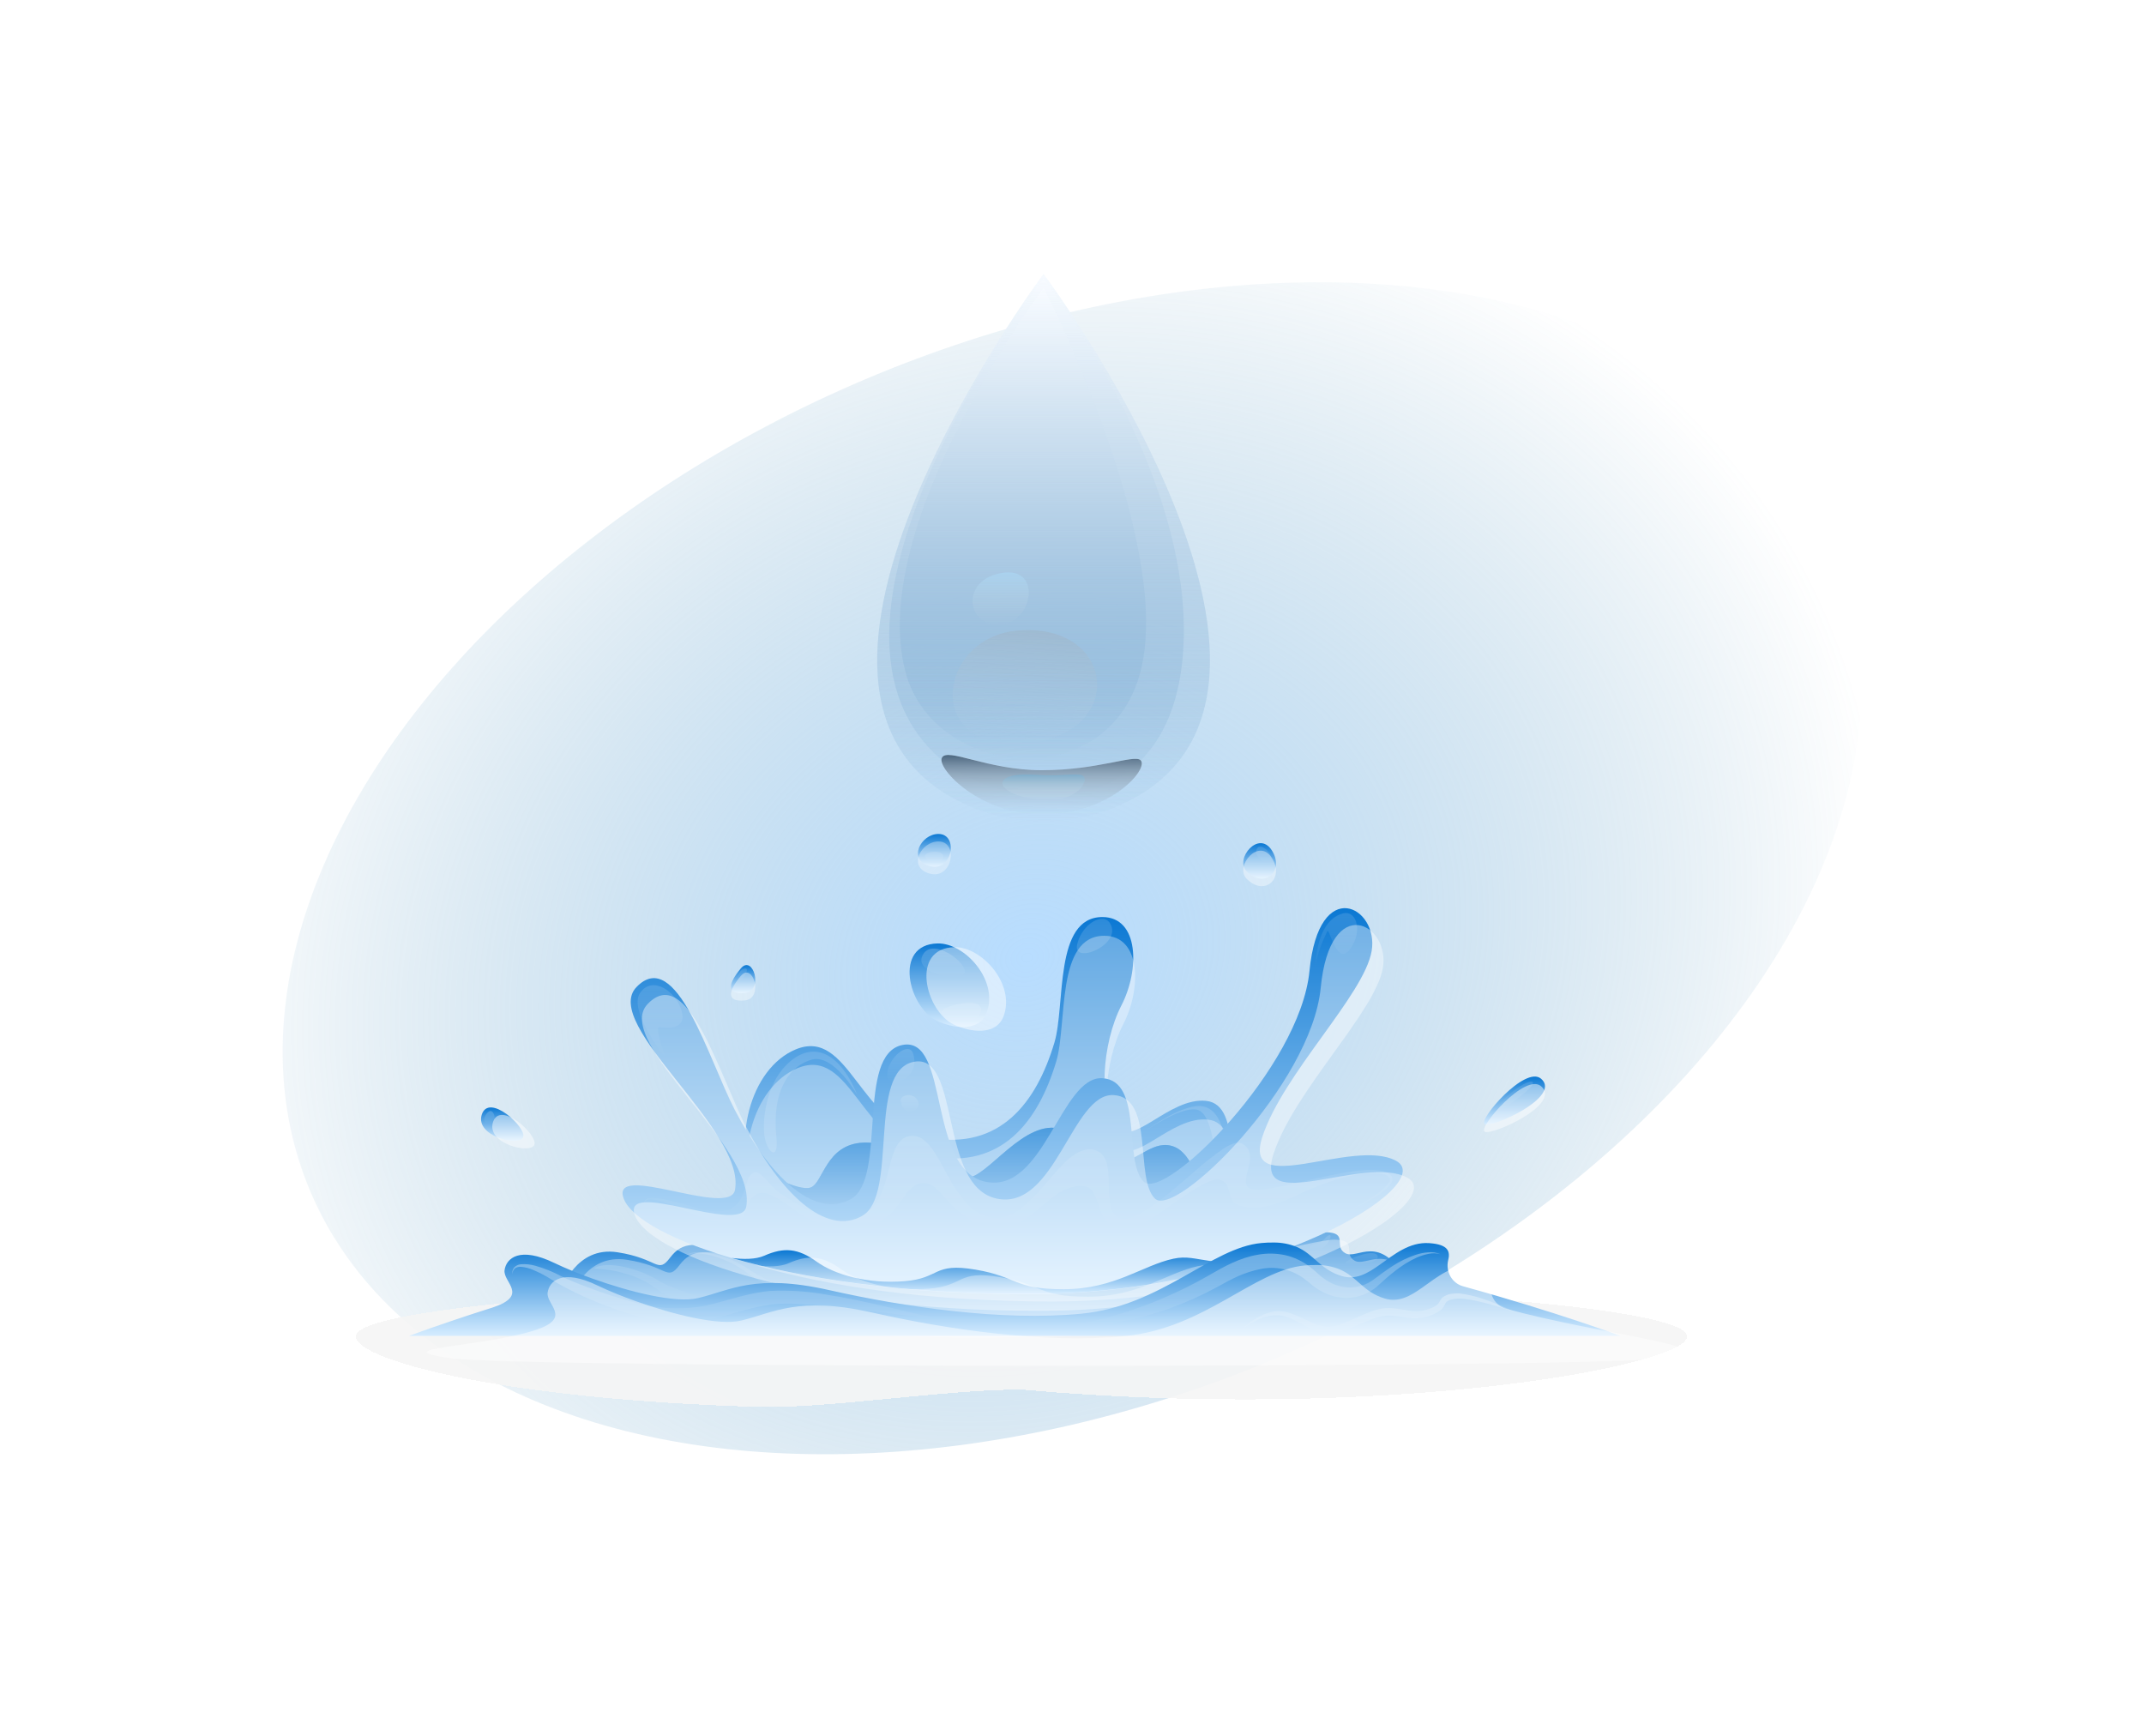 <svg width="1145" height="927" viewBox="0 0 1145 927" fill="none" xmlns="http://www.w3.org/2000/svg">
<g filter="url(#filter0_f_638_89)">
<ellipse cx="572.535" cy="463.626" rx="283.503" ry="441.89" transform="rotate(67 572.535 463.626)" fill="url(#paint0_radial_638_89)"/>
</g>
<g filter="url(#filter1_df_638_89)">
<path d="M545.5 738.019C740.287 755.396 901 725.326 901 709.67C901 694.013 741.837 681.32 545.5 681.32C349.163 681.32 190 694.013 190 709.67C190 721.949 267.496 743.301 404.443 747.24C442.115 748.324 503.142 738.019 545.5 738.019Z" fill="#F5F5F5" fill-opacity="0.9" shape-rendering="crispEdges"/>
</g>
<path d="M404.059 639.304C390.119 610.399 400.474 570.476 425.036 560.328C453.641 548.62 458.619 600.941 496.34 607.575C534.061 614.209 553.398 588.996 563.085 556.814C569.112 536.774 562.704 489.685 588.735 489.685C608.339 489.685 608.72 517.8 598.918 536.813C588.201 557.603 586.732 590.497 595.905 601.771C605.078 613.044 624.377 585.758 644.172 587.851C663.967 589.944 653.993 632.591 661.526 640.212C669.059 647.833 632.31 684.162 545.827 690.973C485.47 695.732 427.763 688.426 404.059 639.304Z" fill="url(#paint1_linear_638_89)"/>
<g opacity="0.5" filter="url(#filter2_i_638_89)">
<path d="M404.059 639.304C390.119 610.399 400.474 570.476 425.036 560.328C453.641 548.62 458.619 600.941 496.34 607.575C534.061 614.209 553.398 588.996 563.085 556.814C569.112 536.774 562.704 489.685 588.735 489.685C608.339 489.685 608.72 517.8 598.918 536.813C588.201 557.603 586.732 590.497 595.905 601.771C605.078 613.044 624.377 585.758 644.172 587.851C663.967 589.944 653.993 632.591 661.526 640.212C669.059 647.833 632.31 684.162 545.827 690.973C485.47 695.732 427.763 688.426 404.059 639.304Z" fill="white" fill-opacity="0.67"/>
</g>
<path opacity="0.2" d="M592.969 493.239C589.326 486.783 577.884 493.101 575.253 504.296C572.621 515.49 599.395 504.552 592.969 493.239Z" fill="white" fill-opacity="0.67"/>
<path opacity="0.2" d="M408.274 606.568C407.015 597.763 409.227 579.657 419.716 568.917C432.779 555.59 447.692 560.072 457.856 584.712C457.856 584.712 445.289 562.579 433.523 565.817C422.614 568.818 411.973 580.921 414.643 607.279C416.054 620.547 409.532 615.473 408.274 606.568Z" fill="white" fill-opacity="0.67"/>
<path opacity="0.2" d="M654.089 610.399C654.089 610.399 653.574 593.932 643.276 590.971C632.978 588.009 612.096 603.627 612.096 603.627C612.096 603.627 629.393 591.464 638.489 592.432C647.586 593.399 647.338 614.821 650.465 615.335C653.593 615.848 654.356 613.183 654.089 610.399Z" fill="white" fill-opacity="0.67"/>
<path d="M406.881 625.246C406.881 625.246 426.314 636.441 432.95 634.091C439.587 631.742 440.922 611.07 460.945 610.142C480.969 609.214 505.455 628.365 516.249 628.879C527.043 629.392 547.181 596.637 567.052 602.995C586.923 609.352 587.171 621.337 597.736 620.547C608.301 619.757 616.272 607.852 627.409 612.472C638.546 617.092 651.381 647.379 614.861 663.51C578.342 679.64 442.085 684.359 406.881 625.246Z" fill="url(#paint2_linear_638_89)"/>
<path opacity="0.4" d="M406.881 625.246C406.881 625.246 426.314 636.441 432.95 634.091C439.587 631.742 440.922 611.07 460.945 610.142C480.969 609.214 505.455 628.365 516.249 628.879C527.043 629.392 547.181 596.637 567.052 602.995C586.923 609.352 587.171 621.337 597.736 620.547C608.301 619.757 616.272 607.852 627.409 612.472C638.546 617.092 651.381 647.379 614.861 663.51C578.342 679.64 442.085 684.359 406.881 625.246Z" fill="white" fill-opacity="0.67"/>
<path d="M300.012 688.427C300.012 688.427 307.64 665.306 329.685 668.683C351.73 672.059 351.063 680.529 357.852 671.585C364.641 662.641 371.43 663.312 395.058 668.327C418.686 673.342 472.94 681.496 557.517 678.752C642.093 676.008 695.509 657.646 708 657.962C720.491 658.278 711.928 665.543 718.47 669.196C725.011 672.849 736.567 657.903 751.652 684.122C766.736 710.342 509.746 710.303 509.746 710.303C509.746 710.303 307.545 707.618 300.012 688.427Z" fill="url(#paint3_linear_638_89)"/>
<g opacity="0.5" filter="url(#filter3_i_638_89)">
<path d="M300.012 688.427C300.012 688.427 307.64 665.306 329.685 668.683C351.73 672.059 351.063 680.529 357.852 671.585C364.641 662.641 371.43 663.312 395.058 668.327C418.686 673.342 472.941 681.496 557.517 678.752C642.093 676.008 695.509 657.646 708 657.962C720.491 658.278 711.928 665.543 718.47 669.196C725.011 672.849 736.567 657.903 751.652 684.122C766.736 710.342 509.746 710.303 509.746 710.303C509.746 710.303 307.545 707.618 300.012 688.427Z" fill="white" fill-opacity="0.67"/>
</g>
<g opacity="0.2" filter="url(#filter4_i_638_89)">
<path d="M317.232 673.382C324.002 668.505 342.501 674.053 350.796 679.305C359.092 684.557 373.432 688.21 373.432 688.21C373.432 688.21 364.946 695.08 350.796 684.261C336.646 673.441 317.232 673.382 317.232 673.382Z" fill="url(#paint4_linear_638_89)" fill-opacity="0.67"/>
</g>
<path opacity="0.2" d="M364.507 671.407C366.814 669.579 369.65 668.611 372.555 668.663C375.442 668.613 378.324 668.932 381.136 669.611C386.787 670.925 392.218 673.1 397.251 676.067C406.639 682.596 417.054 687.38 428.03 690.204C433.497 691.593 439.055 692.569 444.659 693.126C450.264 693.639 455.895 693.778 461.517 693.54C467.238 693.264 472.845 692.948 478.49 692.356L495.481 690.5C501.202 689.947 506.923 689.552 512.74 689.532C518.556 689.512 524.182 689.769 529.903 690.302C532.783 690.539 535.624 690.914 538.485 691.23L546.99 692.395L563.905 695.1C575.196 696.814 586.576 697.822 597.984 698.121C609.364 698.657 620.764 697.742 631.929 695.396C626.453 697.125 620.825 698.289 615.128 698.871C609.445 699.542 603.724 699.937 597.965 700.056C586.492 700.208 575.024 699.549 563.638 698.081C541.021 694.843 518.461 691.566 495.92 694.35C484.63 695.534 473.169 696.916 461.689 697.193C450.123 697.598 438.561 696.268 427.363 693.244C421.767 691.688 416.327 689.586 411.115 686.966C408.521 685.662 405.985 684.201 403.487 682.661C400.988 681.121 398.643 679.384 396.316 677.785C391.558 674.651 386.379 672.262 380.946 670.697C378.23 669.899 375.432 669.442 372.612 669.334C369.761 669.046 366.9 669.777 364.507 671.407Z" fill="url(#paint5_linear_638_89)" fill-opacity="0.67"/>
<path opacity="0.2" d="M735.728 670.736C734.546 666.649 720.853 671.506 718.565 674.25C716.277 676.995 737.025 675.218 735.728 670.736Z" fill="url(#paint6_linear_638_89)" fill-opacity="0.67"/>
<path opacity="0.2" d="M709.354 659.798C712.997 657.824 707.829 668.742 702.565 667.577C697.302 666.412 699.533 664.912 703.69 663.727C707.848 662.543 706.875 661.161 709.354 659.798Z" fill="url(#paint7_linear_638_89)" fill-opacity="0.67"/>
<path d="M339.907 527.08C361.151 505.007 378.238 565.146 392.293 592.432C410.638 627.971 434.934 651.368 454.462 640.252C473.989 629.136 456.864 562.817 482.056 557.979C507.248 553.142 495.119 624.437 526.318 631.032C557.517 637.626 566.537 574.505 588.678 575.749C610.818 576.993 599.738 620.271 610.799 631.032C621.86 641.792 694.289 570.142 699.323 518.492C704.358 466.842 736.548 484.355 732.524 507.85C728.5 531.345 685.249 573.301 674.169 607.003C663.09 640.706 722.455 607.319 745.587 619.857C768.72 632.394 675.886 691.092 548.802 691.092C421.718 691.092 341.223 660.746 333.175 640.252C325.127 619.758 389.699 650.598 392.521 635.395C398.433 603.489 320.627 547.12 339.907 527.08Z" fill="url(#paint8_linear_638_89)"/>
<g opacity="0.6" filter="url(#filter5_i_638_89)">
<path d="M678.079 670.065C636.315 684.024 592.688 691.08 548.802 690.974C482.056 690.974 428.068 682.622 390.767 671.724C357.108 661.852 336.989 650.006 333.175 640.252C325.127 619.778 389.699 650.598 392.521 635.395C398.433 603.489 320.627 547.12 339.907 527.08C361.151 505.007 378.238 565.146 392.293 592.432C410.638 627.971 434.934 651.368 454.462 640.252C473.989 629.136 456.864 562.817 482.056 557.979C507.248 553.142 495.119 624.437 526.318 631.032C557.517 637.626 566.537 574.505 588.678 575.749C610.818 576.993 599.738 620.271 610.799 631.032C621.86 641.792 694.289 570.142 699.323 518.492C704.358 466.842 736.548 484.355 732.524 507.85C728.5 531.345 685.249 573.301 674.169 607.003C663.09 640.706 722.455 607.319 745.587 619.857C759.623 627.34 731.056 651.881 678.079 670.065Z" fill="white" fill-opacity="0.67"/>
</g>
<path opacity="0.2" d="M347.783 648.939C346.825 647.758 345.946 646.511 345.151 645.207C344.756 644.546 344.442 643.836 344.217 643.094C344.071 642.705 344.029 642.282 344.092 641.869C344.156 641.457 344.324 641.069 344.579 640.745C345.177 640.192 345.934 639.859 346.734 639.797C347.479 639.689 348.232 639.649 348.984 639.679C350.48 639.753 351.97 639.918 353.447 640.172C359.291 641.331 365.071 642.814 370.762 644.615C376.331 646.372 382.204 647.715 387.716 646.313C395.63 644.338 397.155 636.855 399.387 629.945C400.092 627.793 401.961 625.621 404.135 625.996C405.092 626.258 405.961 626.784 406.652 627.516C410.466 630.853 413.193 635.059 417.37 637.685C422.358 641.037 427.528 644.089 432.855 646.826C437.969 649.351 443.551 650.699 449.217 650.775C452.019 650.765 454.809 650.414 457.532 649.728C460.112 649.093 462.519 647.858 464.569 646.115C468.669 642.64 471.033 637.211 472.731 631.584C473.589 628.76 474.314 625.819 475.076 622.837C475.8 619.711 476.776 616.653 477.994 613.696C478.708 612 479.716 610.454 480.969 609.135C482.454 607.623 484.405 606.701 486.48 606.529C488.479 606.368 490.478 606.851 492.201 607.911C493.705 608.851 495.056 610.031 496.206 611.406C498.224 613.892 500.012 616.569 501.546 619.402L505.951 627.418C508.656 632.63 511.919 637.511 515.677 641.969C519.193 646.167 523.967 649.024 529.236 650.084C534.467 650.841 539.774 649.421 543.996 646.135C548.619 642.724 552.826 638.747 556.525 634.289C560.473 629.807 564.249 625.068 568.768 620.646C571.121 618.244 573.857 616.281 576.854 614.841C578.589 614.075 580.461 613.698 582.346 613.735C584.532 613.759 586.635 614.608 588.258 616.124C589.679 617.589 590.676 619.435 591.138 621.455C591.544 623.119 591.806 624.817 591.92 626.529C592.148 629.767 592.129 632.847 592.225 635.848C592.241 638.694 592.567 641.529 593.197 644.299C593.406 645.434 593.84 646.513 594.47 647.468C595.1 648.422 595.913 649.232 596.859 649.847C600.52 652.216 606.089 649.689 610.933 646.846C615.887 643.733 620.628 640.269 625.121 636.48C629.717 632.709 634.217 628.76 638.794 624.831C643.361 620.778 648.149 617.001 653.135 613.518C654.484 612.615 655.9 611.823 657.369 611.149C658.208 610.78 659.084 610.509 659.981 610.339C661.163 610.081 662.395 610.227 663.49 610.754C664.407 611.234 665.219 611.904 665.875 612.723C666.531 613.541 667.017 614.491 667.304 615.512C667.715 617.337 667.715 619.235 667.304 621.06C666.675 624.318 665.626 627.181 665.397 629.827C665.237 630.944 665.403 632.085 665.874 633.104C666.396 633.991 667.219 634.646 668.181 634.94C670.856 635.424 673.592 635.424 676.267 634.94C679.128 634.545 681.988 633.992 684.906 633.38C690.627 632.156 696.348 630.735 702.203 629.432C708.057 628.129 713.816 626.845 719.709 625.878C722.646 625.404 725.621 625.009 728.615 624.812C731.644 624.533 734.695 624.659 737.692 625.187C739.248 625.458 740.738 626.041 742.078 626.904C742.464 627.163 742.796 627.499 743.055 627.892C743.314 628.286 743.494 628.728 743.585 629.195C743.687 630.108 743.478 631.03 742.994 631.801C741.168 634.333 738.865 636.456 736.224 638.04C731.162 641.262 725.871 644.08 720.396 646.471C725.696 643.811 730.796 640.742 735.652 637.29C738.098 635.7 740.217 633.627 741.888 631.189C742.197 630.655 742.331 630.031 742.269 629.412C742.11 628.841 741.74 628.359 741.239 628.069C740.036 627.357 738.706 626.9 737.33 626.727C734.462 626.352 731.559 626.352 728.691 626.727C715.742 628.129 703.137 633.301 691.314 638.79C682.236 643.015 672.091 646.688 662.498 643.924C661.276 643.632 660.13 643.066 659.142 642.265C656.129 639.521 657.006 633.973 653.955 631.288C650.904 628.602 646.918 630.261 643.619 631.9C632.692 637.388 623.71 645.286 613.412 651.643C610.698 653.385 607.782 654.765 604.735 655.75C603.042 656.284 601.278 656.53 599.509 656.481C597.618 656.365 595.771 655.833 594.094 654.921C592.401 653.984 590.959 652.628 589.898 650.972C587.095 646.688 586.675 641.1 583.758 636.618C583.32 635.871 582.766 635.204 582.117 634.644C581.107 633.928 579.927 633.511 578.704 633.44C572.163 632.709 565.87 636.243 560.663 640.449C553.55 646.214 547.181 653.026 538.161 655.553C534.9 656.483 531.482 656.659 528.149 656.066C524.891 655.467 521.768 654.248 518.938 652.473C518.938 651.545 511.729 646.806 510.68 645.859C507.591 643.015 504.826 639.718 501.946 636.618C501.128 635.693 500.242 634.835 499.296 634.052C493.956 629.906 488.597 631.86 484.669 636.638C482.285 639.541 480.359 642.838 477.899 645.681C465.637 659.817 446.204 657.942 431.177 650.439C420.516 645.108 404.192 625.779 398.395 646.155C397.613 648.958 396.488 651.92 393.875 653.223C391.657 654.089 389.225 654.179 386.953 653.48C380.849 652.159 374.869 650.283 369.084 647.872L364.355 646.056C359.454 644.082 354.057 640.844 348.812 640.547C347.414 640.264 345.963 640.517 344.731 641.258C344.506 641.524 344.353 641.847 344.289 642.194C344.226 642.541 344.253 642.9 344.369 643.233C344.558 643.963 344.833 644.666 345.189 645.325C345.977 646.587 346.843 647.794 347.783 648.939Z" fill="url(#paint9_linear_638_89)" fill-opacity="0.67"/>
<path opacity="0.2" d="M356.078 565.876C356.078 565.876 335.33 540.071 341.757 530.337C348.183 520.604 360.999 529.192 364.012 539.735C367.025 550.279 355.602 548.956 352.264 548.443C348.927 547.929 356.078 565.876 356.078 565.876Z" fill="url(#paint10_linear_638_89)" fill-opacity="0.67"/>
<path opacity="0.2" d="M487.739 562.816C485.642 555.55 474.524 564.376 473.78 573.359C473.036 582.343 491.878 577.209 487.739 562.816Z" fill="url(#paint11_linear_638_89)" fill-opacity="0.67"/>
<path opacity="0.2" d="M481.046 587.891C480.493 584.594 487.892 582.955 490.276 587.891C492.659 592.827 482.762 598.118 481.046 587.891Z" fill="url(#paint12_linear_638_89)" fill-opacity="0.67"/>
<path opacity="0.2" d="M717.078 487.789C724.534 485.716 728.024 497.543 720.892 506.921C713.759 516.299 709.945 494.759 708.82 497.325C707.695 499.892 702.413 510.041 702.413 519.044C702.375 519.004 701.612 492.054 717.078 487.789Z" fill="url(#paint13_linear_638_89)" fill-opacity="0.67"/>
<path d="M678.079 670.065C636.315 684.024 592.688 691.08 548.802 690.974C482.056 690.974 428.068 682.622 390.767 671.724C396.85 672.494 403.525 672.573 408.14 670.539C418.705 665.86 426.257 666.59 436.059 673.659C445.861 680.727 463.215 685.683 482.838 684.162C502.461 682.642 497.922 674.054 520.978 677.963C544.034 681.872 541.078 688.486 568.196 688.427C595.314 688.368 610.151 675.653 626.704 672.119C640.682 669.118 646.327 678.851 678.079 670.065Z" fill="url(#paint14_linear_638_89)"/>
<g opacity="0.5" filter="url(#filter6_i_638_89)">
<path d="M678.079 670.065C636.315 684.024 592.688 691.08 548.802 690.974C482.056 690.974 428.068 682.622 390.767 671.724C396.85 672.494 403.525 672.573 408.14 670.539C418.705 665.86 426.257 666.59 436.059 673.659C445.861 680.727 463.215 685.683 482.838 684.162C502.461 682.642 497.922 674.054 520.978 677.963C544.034 681.872 541.078 688.486 568.196 688.427C595.314 688.368 610.151 675.653 626.704 672.119C640.682 669.118 646.327 678.851 678.079 670.065Z" fill="white" fill-opacity="0.67"/>
</g>
<path d="M781.401 686.867C778.578 686.116 776.154 684.246 774.652 681.66C773.149 679.074 772.69 675.98 773.373 673.046C774.517 668.505 773.811 664.497 763.227 663.806C752.643 663.115 744.5 669.927 736.72 675.435C730.274 680.016 723.981 683.688 716.448 681.358C705.006 677.903 701.897 669.769 692.324 665.761C688.514 664.248 684.467 663.478 680.386 663.49C678.152 663.456 675.918 663.541 673.693 663.747C646.708 666.215 620.391 697.311 577.636 701.477C534.881 705.643 482.571 697.844 442.848 688.9C403.124 679.956 390.119 689.019 372.955 693.126C360.77 696.087 336.188 689.828 316.431 682.76C309.49 680.331 302.673 677.537 296.007 674.389C277.623 665.465 270.358 671.783 269.461 678.239C268.565 684.695 282.62 691.605 263.397 698.081L263.073 698.2L261.738 698.614C234.734 707.183 218.487 713.343 218.487 713.343H865.329C865.329 713.343 831.956 700.826 781.401 686.867Z" fill="url(#paint15_linear_638_89)"/>
<g opacity="0.7" filter="url(#filter7_i_638_89)">
<path d="M781.401 686.867C778.578 686.116 776.154 684.246 774.652 681.66C773.15 679.074 772.69 675.98 773.373 673.046C774.517 668.505 773.811 664.497 763.227 663.806C752.643 663.115 744.5 669.927 736.72 675.435C730.274 680.016 723.981 683.688 716.448 681.358C705.006 677.903 701.898 669.769 692.324 665.761C688.514 664.248 684.467 663.478 680.386 663.49C678.152 663.456 675.918 663.541 673.693 663.747C646.708 666.215 620.391 697.311 577.636 701.477C534.881 705.643 482.571 697.844 442.848 688.9C403.124 679.956 390.119 689.019 372.955 693.126C360.77 696.087 336.188 689.828 316.431 682.76C309.49 680.331 302.673 677.537 296.007 674.389C277.623 665.465 270.358 671.783 269.461 678.239C268.565 684.695 282.62 691.605 263.397 698.081L263.073 698.2L261.738 698.614C234.735 707.183 179.488 708.041 218.487 713.343C257.486 718.646 823.987 718.646 865.329 713.343C906.672 708.041 831.956 700.826 781.401 686.867Z" fill="white" fill-opacity="0.67"/>
</g>
<path opacity="0.5" d="M273.599 680.43C273.514 679.775 273.561 679.108 273.738 678.472C273.916 677.836 274.219 677.246 274.629 676.738C275.596 675.776 276.858 675.196 278.195 675.1C280.762 674.91 283.341 675.171 285.823 675.87C290.629 677.229 295.282 679.108 299.707 681.477C304.016 683.57 308.536 685.426 313.056 687.104C317.575 688.782 322.152 690.46 326.767 691.941C335.959 694.764 345.342 697.588 354.495 698.358C359.162 698.703 363.846 698.703 368.512 698.358C373.162 697.936 377.768 697.104 382.281 695.87C391.472 693.461 401.16 690.204 411.363 689.335C421.37 688.86 431.397 689.522 441.265 691.309C460.736 694.35 479.653 699.365 498.723 703.748C488.94 703.235 479.234 701.774 469.546 700.668C459.858 699.562 450.19 698.2 440.559 697.232C435.734 696.759 431.024 696.443 426.142 696.226C421.45 695.963 416.745 696.069 412.068 696.541C407.413 697.233 402.797 698.189 398.242 699.404C393.627 700.628 389.012 702.149 384.149 703.353C379.209 704.653 374.168 705.499 369.084 705.88C363.999 706.226 358.894 706.114 353.828 705.545C348.791 704.906 343.811 703.857 338.934 702.405C334.128 701.043 329.399 699.424 324.803 697.647C315.479 694.256 306.431 690.103 297.742 685.228C295.53 683.945 293.642 682.622 291.506 681.437C289.42 680.235 287.26 679.173 285.042 678.259C282.898 677.272 280.609 676.665 278.272 676.462C277.15 676.365 276.027 676.642 275.068 677.252C274.628 677.651 274.27 678.138 274.018 678.685C273.765 679.231 273.623 679.825 273.599 680.43Z" fill="url(#paint16_linear_638_89)" fill-opacity="0.67"/>
<path opacity="0.5" d="M571.591 707.243C580.394 706.301 589.087 704.469 597.546 701.774C601.76 700.51 605.956 699.128 610.075 697.568C612.153 696.818 614.213 696.068 616.254 695.219C618.294 694.37 620.335 693.58 622.356 692.672C630.431 689.191 638.307 685.236 645.946 680.825C653.574 676.383 662.098 671.625 671.633 670.026C676.484 669.134 681.453 669.201 686.279 670.223C691.114 671.316 695.667 673.471 699.629 676.541C700.601 677.272 701.536 678.061 702.451 678.871L704.911 681.082C706.449 682.395 708.11 683.546 709.869 684.518C711.601 685.514 713.455 686.264 715.381 686.749C717.288 687.281 719.261 687.52 721.235 687.459C725.297 687.399 729.261 686.161 732.677 683.886C734.336 682.76 736.224 681.28 738.036 679.937C739.848 678.594 741.85 677.272 743.757 675.988C747.598 673.496 751.724 671.506 756.038 670.065C758.197 669.344 760.431 668.893 762.694 668.722C764.948 668.478 767.225 668.831 769.311 669.749C767.185 669.132 764.944 669.071 762.789 669.571C760.649 670.001 758.559 670.663 756.553 671.546C752.57 673.405 748.802 675.723 745.321 678.456C743.566 679.799 741.85 681.201 740.191 682.662C738.532 684.123 736.968 685.623 735.08 687.262C731.232 690.41 726.606 692.373 721.731 692.928C719.262 693.179 716.772 693.073 714.332 692.613C711.901 692.175 709.535 691.412 707.295 690.342C705.046 689.291 702.927 687.965 700.983 686.393L698.313 684.182C697.493 683.53 696.673 682.918 695.834 682.326C692.534 680.017 688.821 678.415 684.913 677.615C681.006 676.814 676.983 676.832 673.083 677.666C669.013 678.501 665.037 679.771 661.221 681.457C659.314 682.306 657.407 683.254 655.5 684.261L649.474 687.558C641.481 691.868 633.195 695.57 624.683 698.634C622.547 699.404 620.392 700.135 618.237 700.786C616.082 701.438 613.908 702.109 611.734 702.761C607.386 703.926 602.981 704.893 598.556 705.762C589.677 707.537 580.603 708.035 571.591 707.243Z" fill="url(#paint17_linear_638_89)" fill-opacity="0.67"/>
<path opacity="0.5" d="M808.863 700.49C802.646 698.516 796.429 696.443 790.098 695.041C786.964 694.259 783.776 693.738 780.562 693.481C779.781 693.481 779.018 693.481 778.255 693.481C777.513 693.534 776.775 693.627 776.043 693.758C774.712 693.908 773.442 694.419 772.362 695.239C771.959 695.805 771.626 696.422 771.371 697.075C770.899 698.003 770.25 698.823 769.464 699.483C768.026 700.618 766.431 701.523 764.734 702.169C761.471 703.519 757.966 704.132 754.455 703.965C750.946 703.768 747.8 702.919 744.71 702.662C743.19 702.496 741.66 702.457 740.134 702.544C738.646 702.674 737.176 702.965 735.747 703.412C729.759 705.17 723.962 708.388 717.593 710.599C715.957 711.149 714.288 711.585 712.596 711.902C710.808 712.189 708.988 712.189 707.199 711.902C703.854 711.225 700.635 709.999 697.664 708.27C694.727 706.729 691.943 705.11 688.987 703.906C686.148 702.612 683.04 702.076 679.948 702.346C673.712 703.037 667.819 706.433 662.575 710.343C664.938 707.98 667.57 705.925 670.413 704.222C673.275 702.415 676.417 701.133 679.7 700.431C683.113 699.884 686.604 700.244 689.845 701.478C692.94 702.635 695.976 703.953 698.942 705.426C701.709 706.861 704.665 707.865 707.714 708.408C710.71 708.643 713.718 708.135 716.487 706.927C722.456 704.775 728.215 701.517 734.756 699.483C736.457 698.992 738.201 698.675 739.962 698.536C741.686 698.445 743.415 698.504 745.13 698.713C748.524 699.049 751.747 699.878 754.665 700.115C757.683 700.35 760.715 699.905 763.552 698.812C764.904 698.338 766.188 697.673 767.366 696.838C767.874 696.463 768.297 695.978 768.605 695.416C769.014 694.524 769.547 693.699 770.188 692.968C771.719 691.744 773.561 691.009 775.49 690.855C776.369 690.74 777.254 690.674 778.141 690.658C778.999 690.658 779.876 690.658 780.715 690.875C784.063 691.338 787.367 692.09 790.593 693.126C796.831 695.167 802.934 697.627 808.863 700.49Z" fill="url(#paint18_linear_638_89)" fill-opacity="0.67"/>
<path d="M500.726 503.782C515.276 503.466 533.374 523.526 526.966 540.624C522.885 551.522 508.506 548.936 500.497 545.165C485.164 537.958 476.85 504.295 500.726 503.782Z" fill="url(#paint19_linear_638_89)"/>
<path d="M501.184 445.32C512.016 445.32 508.812 465.637 496.664 462.517C484.516 459.398 491.63 445.32 501.184 445.32Z" fill="url(#paint20_linear_638_89)"/>
<path d="M665.645 465.124C659.352 458.608 672.186 443.05 679.223 454.087C686.26 465.124 675.199 475.015 665.645 465.124Z" fill="url(#paint21_linear_638_89)"/>
<path d="M257.256 595.295C260.956 583.291 281.399 602.067 279.378 607.279C277.356 612.492 253.728 606.746 257.256 595.295Z" fill="url(#paint22_linear_638_89)"/>
<path d="M823.012 576.025C834.34 585.68 796.314 602.66 792.843 600.291C789.372 597.921 814.526 568.74 823.012 576.025Z" fill="url(#paint23_linear_638_89)"/>
<path d="M395.573 517.188C402.114 509.291 408.083 529.173 397.804 530.2C387.525 531.226 389.032 525.007 395.573 517.188Z" fill="url(#paint24_linear_638_89)"/>
<g opacity="0.7" filter="url(#filter8_i_638_89)">
<path d="M500.726 503.782C515.276 503.466 533.374 523.526 526.966 540.624C522.885 551.522 508.506 548.936 500.497 545.165C485.164 537.958 476.85 504.295 500.726 503.782Z" fill="white" fill-opacity="0.67"/>
</g>
<g opacity="0.7" filter="url(#filter9_i_638_89)">
<path d="M257.256 595.295C260.956 583.291 281.399 602.067 279.378 607.279C277.356 612.492 253.728 606.746 257.256 595.295Z" fill="white" fill-opacity="0.67"/>
</g>
<g opacity="0.7" filter="url(#filter10_i_638_89)">
<path d="M823.012 576.025C834.34 585.68 796.314 602.66 792.843 600.291C789.372 597.921 814.526 568.74 823.012 576.025Z" fill="white" fill-opacity="0.67"/>
</g>
<g opacity="0.6" filter="url(#filter11_i_638_89)">
<path d="M665.645 465.124C659.352 458.608 672.186 443.05 679.223 454.087C686.26 465.124 675.199 475.015 665.645 465.124Z" fill="white" fill-opacity="0.67"/>
</g>
<g opacity="0.6" filter="url(#filter12_i_638_89)">
<path d="M395.573 517.188C402.114 509.291 408.083 529.173 397.804 530.2C387.525 531.226 389.032 525.007 395.573 517.188Z" fill="white" fill-opacity="0.67"/>
</g>
<g opacity="0.5" filter="url(#filter13_i_638_89)">
<path d="M501.184 445.32C512.016 445.32 508.812 465.637 496.664 462.517C484.516 459.398 491.63 445.32 501.184 445.32Z" fill="white" fill-opacity="0.67"/>
</g>
<path opacity="0.2" d="M493.384 508.995C498.647 501.63 515.277 512.766 515.277 519.005C515.277 525.244 485.47 520.051 493.384 508.995Z" fill="url(#paint25_linear_638_89)"/>
<path opacity="0.2" d="M503.644 541.67C498.457 538.373 518.9 533.082 522.943 536.853C526.986 540.624 518.481 550.97 503.644 541.67Z" fill="url(#paint26_linear_638_89)" fill-opacity="0.67"/>
<path opacity="0.2" d="M494.147 457.561C492.812 454.62 504.311 453.336 503.682 457.561C503.053 461.787 496.149 461.984 494.147 457.561Z" fill="url(#paint27_linear_638_89)" fill-opacity="0.67"/>
<path opacity="0.2" d="M670.928 454.087C672.396 448.262 680.749 456.653 678.727 459.714C676.706 462.774 670.012 457.759 670.928 454.087Z" fill="url(#paint28_linear_638_89)" fill-opacity="0.67"/>
<path opacity="0.2" d="M397.747 517.188C401.103 516.675 396.012 524.474 394.505 523.96C392.998 523.447 394.429 517.702 397.747 517.188Z" fill="url(#paint29_linear_638_89)" fill-opacity="0.67"/>
<path opacity="0.2" d="M260.785 593.735C263.931 591.149 266.029 600.073 261.776 600.29C257.524 600.507 258.039 595.986 260.785 593.735Z" fill="url(#paint30_linear_638_89)"/>
<path opacity="0.2" d="M798.927 593.478C798.393 595.808 820.781 580.171 818.55 577.861C816.319 575.551 800.452 587.042 798.927 593.478Z" fill="url(#paint31_linear_638_89)" fill-opacity="0.67"/>
<path d="M557.313 146.32C557.313 146.32 389.339 371.286 515.32 429.391C528.49 435.452 542.816 438.591 557.313 438.591C571.811 438.591 586.137 435.452 599.307 429.391C725.288 371.286 557.313 146.32 557.313 146.32Z" fill="url(#paint32_linear_638_89)"/>
<path opacity="0.6" d="M557.313 146.32C557.313 146.32 389.339 371.286 515.32 429.391C528.49 435.452 542.816 438.591 557.313 438.591C571.811 438.591 586.137 435.452 599.307 429.391C725.288 371.286 557.313 146.32 557.313 146.32Z" fill="url(#paint33_linear_638_89)"/>
<path d="M557.313 148.727C557.313 148.727 638.894 253.28 631.799 348.637C624.704 443.993 534.628 434.564 500.969 404.065C418.724 329.598 557.313 148.727 557.313 148.727Z" fill="url(#paint34_linear_638_89)"/>
<path opacity="0.7" d="M557.313 148.727C557.313 148.727 418.724 329.598 500.969 404.065C534.628 434.6 624.686 444.011 631.799 348.637C638.912 253.262 557.313 148.727 557.313 148.727Z" fill="url(#paint35_linear_638_89)"/>
<path d="M557.313 153.774C557.313 153.774 625.063 285.287 609.814 355.498C594.565 425.709 498.615 416.19 483.546 358.713C462.783 279.306 557.313 153.774 557.313 153.774Z" fill="url(#paint36_linear_638_89)"/>
<path d="M556.307 411.286C586.321 411.286 605.575 402.773 609.078 405.898C613.981 410.316 592.912 434.923 556.307 434.923C523.582 434.923 500.34 410.586 502.98 404.712C505.62 398.839 527.246 411.286 556.307 411.286Z" fill="url(#paint37_linear_638_89)"/>
<path opacity="0.8" d="M557.313 153.774C557.313 153.774 625.063 285.287 609.814 355.498C594.565 425.709 498.615 416.19 483.546 358.713C462.783 279.306 557.313 153.774 557.313 153.774Z" fill="url(#paint38_linear_638_89)"/>
<path opacity="0.8" d="M556.307 411.286C586.321 411.286 605.575 402.773 609.078 405.898C613.981 410.316 592.912 434.923 556.307 434.923C523.582 434.923 500.34 410.586 502.98 404.712C505.62 398.839 527.246 411.286 556.307 411.286Z" fill="url(#paint39_linear_638_89)"/>
<path opacity="0.5" d="M543.07 336.747C595.75 331.879 602.719 391.96 547.847 397.025C492.976 402.09 500.16 340.752 543.07 336.747Z" fill="url(#paint40_linear_638_89)"/>
<path opacity="0.4" d="M532.167 333.657C552.266 334.609 557.906 299.531 532.167 306.571C513.631 311.636 516.721 332.939 532.167 333.657Z" fill="url(#paint41_linear_638_89)"/>
<path opacity="0.5" d="M554.116 413.747C568.773 414.86 578.526 411.609 579.262 415.651C579.998 419.692 572.077 430.558 549.644 426.248C530.712 422.602 528.988 411.861 554.116 413.747Z" fill="url(#paint42_linear_638_89)"/>
<defs>
<filter id="filter0_f_638_89" x="0.854" y="0.679" width="1143.36" height="925.895" filterUnits="userSpaceOnUse" color-interpolation-filters="sRGB">
<feFlood flood-opacity="0" result="BackgroundImageFix"/>
<feBlend mode="normal" in="SourceGraphic" in2="BackgroundImageFix" result="shape"/>
<feGaussianBlur stdDeviation="75" result="effect1_foregroundBlur_638_89"/>
</filter>
<filter id="filter1_df_638_89" x="167" y="658.32" width="757" height="112" filterUnits="userSpaceOnUse" color-interpolation-filters="sRGB">
<feFlood flood-opacity="0" result="BackgroundImageFix"/>
<feColorMatrix in="SourceAlpha" type="matrix" values="0 0 0 0 0 0 0 0 0 0 0 0 0 0 0 0 0 0 127 0" result="hardAlpha"/>
<feOffset dy="4"/>
<feGaussianBlur stdDeviation="9"/>
<feComposite in2="hardAlpha" operator="out"/>
<feColorMatrix type="matrix" values="0 0 0 0 0 0 0 0 0 0 0 0 0 0 0 0 0 0 0.25 0"/>
<feBlend mode="normal" in2="BackgroundImageFix" result="effect1_dropShadow_638_89"/>
<feBlend mode="normal" in="SourceGraphic" in2="effect1_dropShadow_638_89" result="shape"/>
<feGaussianBlur stdDeviation="11.5" result="effect2_foregroundBlur_638_89"/>
</filter>
<filter id="filter2_i_638_89" x="397.797" y="489.685" width="265.686" height="211.525" filterUnits="userSpaceOnUse" color-interpolation-filters="sRGB">
<feFlood flood-opacity="0" result="BackgroundImageFix"/>
<feBlend mode="normal" in="SourceGraphic" in2="BackgroundImageFix" result="shape"/>
<feColorMatrix in="SourceAlpha" type="matrix" values="0 0 0 0 0 0 0 0 0 0 0 0 0 0 0 0 0 0 127 0" result="hardAlpha"/>
<feOffset dx="1" dy="10"/>
<feGaussianBlur stdDeviation="4.5"/>
<feComposite in2="hardAlpha" operator="arithmetic" k2="-1" k3="1"/>
<feColorMatrix type="matrix" values="0 0 0 0 0 0 0 0 0 0 0 0 0 0 0 0 0 0 0.51 0"/>
<feBlend mode="normal" in2="shape" result="effect1_innerShadow_638_89"/>
</filter>
<filter id="filter3_i_638_89" x="300.012" y="657.958" width="457.279" height="56.345" filterUnits="userSpaceOnUse" color-interpolation-filters="sRGB">
<feFlood flood-opacity="0" result="BackgroundImageFix"/>
<feBlend mode="normal" in="SourceGraphic" in2="BackgroundImageFix" result="shape"/>
<feColorMatrix in="SourceAlpha" type="matrix" values="0 0 0 0 0 0 0 0 0 0 0 0 0 0 0 0 0 0 127 0" result="hardAlpha"/>
<feOffset dx="5" dy="4"/>
<feGaussianBlur stdDeviation="5"/>
<feComposite in2="hardAlpha" operator="arithmetic" k2="-1" k3="1"/>
<feColorMatrix type="matrix" values="0 0 0 0 0.077 0 0 0 0 0.136 0 0 0 0 0.179 0 0 0 0.73 0"/>
<feBlend mode="normal" in2="shape" result="effect1_innerShadow_638_89"/>
</filter>
<filter id="filter4_i_638_89" x="317.232" y="671.5" width="56.2" height="22.86" filterUnits="userSpaceOnUse" color-interpolation-filters="sRGB">
<feFlood flood-opacity="0" result="BackgroundImageFix"/>
<feBlend mode="normal" in="SourceGraphic" in2="BackgroundImageFix" result="shape"/>
<feColorMatrix in="SourceAlpha" type="matrix" values="0 0 0 0 0 0 0 0 0 0 0 0 0 0 0 0 0 0 127 0" result="hardAlpha"/>
<feOffset dy="4"/>
<feGaussianBlur stdDeviation="3"/>
<feComposite in2="hardAlpha" operator="arithmetic" k2="-1" k3="1"/>
<feColorMatrix type="matrix" values="0 0 0 0 1 0 0 0 0 0.912 0 0 0 0 0.912 0 0 0 0.25 0"/>
<feBlend mode="normal" in2="shape" result="effect1_innerShadow_638_89"/>
</filter>
<filter id="filter5_i_638_89" x="332.481" y="484.933" width="422.66" height="215.042" filterUnits="userSpaceOnUse" color-interpolation-filters="sRGB">
<feFlood flood-opacity="0" result="BackgroundImageFix"/>
<feBlend mode="normal" in="SourceGraphic" in2="BackgroundImageFix" result="shape"/>
<feColorMatrix in="SourceAlpha" type="matrix" values="0 0 0 0 0 0 0 0 0 0 0 0 0 0 0 0 0 0 127 0" result="hardAlpha"/>
<feOffset dx="6" dy="9"/>
<feGaussianBlur stdDeviation="5.5"/>
<feComposite in2="hardAlpha" operator="arithmetic" k2="-1" k3="1"/>
<feColorMatrix type="matrix" values="0 0 0 0 0 0 0 0 0 0 0 0 0 0 0 0 0 0 0.45 0"/>
<feBlend mode="normal" in2="shape" result="effect1_innerShadow_638_89"/>
</filter>
<filter id="filter6_i_638_89" x="390.767" y="667.575" width="294.312" height="27.4" filterUnits="userSpaceOnUse" color-interpolation-filters="sRGB">
<feFlood flood-opacity="0" result="BackgroundImageFix"/>
<feBlend mode="normal" in="SourceGraphic" in2="BackgroundImageFix" result="shape"/>
<feColorMatrix in="SourceAlpha" type="matrix" values="0 0 0 0 0 0 0 0 0 0 0 0 0 0 0 0 0 0 127 0" result="hardAlpha"/>
<feOffset dx="13" dy="4"/>
<feGaussianBlur stdDeviation="3.5"/>
<feComposite in2="hardAlpha" operator="arithmetic" k2="-1" k3="1"/>
<feColorMatrix type="matrix" values="0 0 0 0 0 0 0 0 0 0 0 0 0 0 0 0 0 0 0.25 0"/>
<feBlend mode="normal" in2="shape" result="effect1_innerShadow_638_89"/>
</filter>
<filter id="filter7_i_638_89" x="204.992" y="663.483" width="688.34" height="65.838" filterUnits="userSpaceOnUse" color-interpolation-filters="sRGB">
<feFlood flood-opacity="0" result="BackgroundImageFix"/>
<feBlend mode="normal" in="SourceGraphic" in2="BackgroundImageFix" result="shape"/>
<feColorMatrix in="SourceAlpha" type="matrix" values="0 0 0 0 0 0 0 0 0 0 0 0 0 0 0 0 0 0 127 0" result="hardAlpha"/>
<feOffset dx="23" dy="12"/>
<feGaussianBlur stdDeviation="8"/>
<feComposite in2="hardAlpha" operator="arithmetic" k2="-1" k3="1"/>
<feColorMatrix type="matrix" values="0 0 0 0 0.024 0 0 0 0 0.136 0 0 0 0 0.183 0 0 0 0.47 0"/>
<feBlend mode="normal" in2="shape" result="effect1_innerShadow_638_89"/>
</filter>
<filter id="filter8_i_638_89" x="485.755" y="503.778" width="51.539" height="46.642" filterUnits="userSpaceOnUse" color-interpolation-filters="sRGB">
<feFlood flood-opacity="0" result="BackgroundImageFix"/>
<feBlend mode="normal" in="SourceGraphic" in2="BackgroundImageFix" result="shape"/>
<feColorMatrix in="SourceAlpha" type="matrix" values="0 0 0 0 0 0 0 0 0 0 0 0 0 0 0 0 0 0 127 0" result="hardAlpha"/>
<feOffset dx="9" dy="2"/>
<feGaussianBlur stdDeviation="4.5"/>
<feComposite in2="hardAlpha" operator="arithmetic" k2="-1" k3="1"/>
<feColorMatrix type="matrix" values="0 0 0 0 0 0 0 0 0 0 0 0 0 0 0 0 0 0 0.25 0"/>
<feBlend mode="normal" in2="shape" result="effect1_innerShadow_638_89"/>
</filter>
<filter id="filter9_i_638_89" x="256.898" y="591.356" width="28.62" height="21.86" filterUnits="userSpaceOnUse" color-interpolation-filters="sRGB">
<feFlood flood-opacity="0" result="BackgroundImageFix"/>
<feBlend mode="normal" in="SourceGraphic" in2="BackgroundImageFix" result="shape"/>
<feColorMatrix in="SourceAlpha" type="matrix" values="0 0 0 0 0 0 0 0 0 0 0 0 0 0 0 0 0 0 127 0" result="hardAlpha"/>
<feOffset dx="6" dy="4"/>
<feGaussianBlur stdDeviation="3.5"/>
<feComposite in2="hardAlpha" operator="arithmetic" k2="-1" k3="1"/>
<feColorMatrix type="matrix" values="0 0 0 0 0 0 0 0 0 0 0 0 0 0 0 0 0 0 0.25 0"/>
<feBlend mode="normal" in2="shape" result="effect1_innerShadow_638_89"/>
</filter>
<filter id="filter10_i_638_89" x="792.516" y="574.861" width="32.596" height="29.654" filterUnits="userSpaceOnUse" color-interpolation-filters="sRGB">
<feFlood flood-opacity="0" result="BackgroundImageFix"/>
<feBlend mode="normal" in="SourceGraphic" in2="BackgroundImageFix" result="shape"/>
<feColorMatrix in="SourceAlpha" type="matrix" values="0 0 0 0 0 0 0 0 0 0 0 0 0 0 0 0 0 0 127 0" result="hardAlpha"/>
<feOffset dy="4"/>
<feGaussianBlur stdDeviation="3.5"/>
<feComposite in2="hardAlpha" operator="arithmetic" k2="-1" k3="1"/>
<feColorMatrix type="matrix" values="0 0 0 0 0 0 0 0 0 0 0 0 0 0 0 0 0 0 0.42 0"/>
<feBlend mode="normal" in2="shape" result="effect1_innerShadow_638_89"/>
</filter>
<filter id="filter11_i_638_89" x="663.958" y="450.239" width="17.49" height="22.954" filterUnits="userSpaceOnUse" color-interpolation-filters="sRGB">
<feFlood flood-opacity="0" result="BackgroundImageFix"/>
<feBlend mode="normal" in="SourceGraphic" in2="BackgroundImageFix" result="shape"/>
<feColorMatrix in="SourceAlpha" type="matrix" values="0 0 0 0 0 0 0 0 0 0 0 0 0 0 0 0 0 0 127 0" result="hardAlpha"/>
<feOffset dy="4"/>
<feGaussianBlur stdDeviation="5"/>
<feComposite in2="hardAlpha" operator="arithmetic" k2="-1" k3="1"/>
<feColorMatrix type="matrix" values="0 0 0 0 0 0 0 0 0 0 0 0 0 0 0 0 0 0 0.66 0"/>
<feBlend mode="normal" in2="shape" result="effect1_innerShadow_638_89"/>
</filter>
<filter id="filter12_i_638_89" x="390.378" y="515.339" width="12.968" height="18.972" filterUnits="userSpaceOnUse" color-interpolation-filters="sRGB">
<feFlood flood-opacity="0" result="BackgroundImageFix"/>
<feBlend mode="normal" in="SourceGraphic" in2="BackgroundImageFix" result="shape"/>
<feColorMatrix in="SourceAlpha" type="matrix" values="0 0 0 0 0 0 0 0 0 0 0 0 0 0 0 0 0 0 127 0" result="hardAlpha"/>
<feOffset dy="4"/>
<feGaussianBlur stdDeviation="7.5"/>
<feComposite in2="hardAlpha" operator="arithmetic" k2="-1" k3="1"/>
<feColorMatrix type="matrix" values="0 0 0 0 0 0 0 0 0 0 0 0 0 0 0 0 0 0 0.28 0"/>
<feBlend mode="normal" in2="shape" result="effect1_innerShadow_638_89"/>
</filter>
<filter id="filter13_i_638_89" x="490.236" y="445.32" width="17.545" height="21.523" filterUnits="userSpaceOnUse" color-interpolation-filters="sRGB">
<feFlood flood-opacity="0" result="BackgroundImageFix"/>
<feBlend mode="normal" in="SourceGraphic" in2="BackgroundImageFix" result="shape"/>
<feColorMatrix in="SourceAlpha" type="matrix" values="0 0 0 0 0 0 0 0 0 0 0 0 0 0 0 0 0 0 127 0" result="hardAlpha"/>
<feOffset dy="4"/>
<feGaussianBlur stdDeviation="2.5"/>
<feComposite in2="hardAlpha" operator="arithmetic" k2="-1" k3="1"/>
<feColorMatrix type="matrix" values="0 0 0 0 0 0 0 0 0 0 0 0 0 0 0 0 0 0 0.51 0"/>
<feBlend mode="normal" in2="shape" result="effect1_innerShadow_638_89"/>
</filter>
<radialGradient id="paint0_radial_638_89" cx="0" cy="0" r="1" gradientUnits="userSpaceOnUse" gradientTransform="translate(607.369 504.397) rotate(89.353) scale(465.253 400.235)">
<stop stop-color="#8AC7FF" stop-opacity="0.61"/>
<stop offset="1" stop-color="#4187AE" stop-opacity="0"/>
</radialGradient>
<linearGradient id="paint1_linear_638_89" x1="530.141" y1="489.685" x2="530.141" y2="692.21" gradientUnits="userSpaceOnUse">
<stop stop-color="#0B78D3"/>
<stop offset="1" stop-color="#D5ECFF"/>
</linearGradient>
<linearGradient id="paint2_linear_638_89" x1="522.944" y1="602.176" x2="522.944" y2="674.079" gradientUnits="userSpaceOnUse">
<stop stop-color="#0B78D3"/>
<stop offset="1" stop-color="#D5ECFF"/>
</linearGradient>
<linearGradient id="paint3_linear_638_89" x1="526.151" y1="657.958" x2="526.151" y2="710.303" gradientUnits="userSpaceOnUse">
<stop stop-color="#0B78D3"/>
<stop offset="1" stop-color="#D5ECFF"/>
</linearGradient>
<linearGradient id="paint4_linear_638_89" x1="345.332" y1="671.5" x2="345.332" y2="690.36" gradientUnits="userSpaceOnUse">
<stop stop-color="white"/>
<stop offset="1" stop-color="white" stop-opacity="0"/>
</linearGradient>
<linearGradient id="paint5_linear_638_89" x1="498.218" y1="668.658" x2="498.218" y2="700.077" gradientUnits="userSpaceOnUse">
<stop stop-color="white"/>
<stop offset="1" stop-color="white" stop-opacity="0"/>
</linearGradient>
<linearGradient id="paint6_linear_638_89" x1="727.088" y1="669.163" x2="727.088" y2="675.556" gradientUnits="userSpaceOnUse">
<stop stop-color="white"/>
<stop offset="1" stop-color="white" stop-opacity="0"/>
</linearGradient>
<linearGradient id="paint7_linear_638_89" x1="705.031" y1="659.559" x2="705.031" y2="667.665" gradientUnits="userSpaceOnUse">
<stop stop-color="white"/>
<stop offset="1" stop-color="white" stop-opacity="0"/>
</linearGradient>
<linearGradient id="paint8_linear_638_89" x1="540.808" y1="484.933" x2="540.808" y2="691.092" gradientUnits="userSpaceOnUse">
<stop stop-color="#0B78D3"/>
<stop offset="1" stop-color="#D5ECFF"/>
</linearGradient>
<linearGradient id="paint9_linear_638_89" x1="543.837" y1="606.499" x2="543.837" y2="656.487" gradientUnits="userSpaceOnUse">
<stop stop-color="white"/>
<stop offset="1" stop-color="white" stop-opacity="0"/>
</linearGradient>
<linearGradient id="paint10_linear_638_89" x1="352.517" y1="526.08" x2="352.517" y2="565.876" gradientUnits="userSpaceOnUse">
<stop stop-color="white"/>
<stop offset="1" stop-color="white" stop-opacity="0"/>
</linearGradient>
<linearGradient id="paint11_linear_638_89" x1="481.046" y1="560.132" x2="481.046" y2="577.818" gradientUnits="userSpaceOnUse">
<stop stop-color="white"/>
<stop offset="1" stop-color="white" stop-opacity="0"/>
</linearGradient>
<linearGradient id="paint12_linear_638_89" x1="485.83" y1="584.773" x2="485.83" y2="593.741" gradientUnits="userSpaceOnUse">
<stop stop-color="white"/>
<stop offset="1" stop-color="white" stop-opacity="0"/>
</linearGradient>
<linearGradient id="paint13_linear_638_89" x1="713.591" y1="487.55" x2="713.591" y2="519.044" gradientUnits="userSpaceOnUse">
<stop stop-color="white"/>
<stop offset="1" stop-color="white" stop-opacity="0"/>
</linearGradient>
<linearGradient id="paint14_linear_638_89" x1="534.423" y1="667.575" x2="534.423" y2="690.975" gradientUnits="userSpaceOnUse">
<stop stop-color="#0B78D3"/>
<stop offset="1" stop-color="#D5ECFF"/>
</linearGradient>
<linearGradient id="paint15_linear_638_89" x1="541.908" y1="663.483" x2="541.908" y2="713.343" gradientUnits="userSpaceOnUse">
<stop stop-color="#0B78D3"/>
<stop offset="1" stop-color="#D5ECFF"/>
</linearGradient>
<linearGradient id="paint16_linear_638_89" x1="386.141" y1="675.04" x2="386.141" y2="706.076" gradientUnits="userSpaceOnUse">
<stop stop-color="white"/>
<stop offset="1" stop-color="white" stop-opacity="0"/>
</linearGradient>
<linearGradient id="paint17_linear_638_89" x1="670.451" y1="668.647" x2="670.451" y2="707.608" gradientUnits="userSpaceOnUse">
<stop stop-color="white"/>
<stop offset="1" stop-color="white" stop-opacity="0"/>
</linearGradient>
<linearGradient id="paint18_linear_638_89" x1="735.719" y1="690.658" x2="735.719" y2="712.117" gradientUnits="userSpaceOnUse">
<stop stop-color="white"/>
<stop offset="1" stop-color="white" stop-opacity="0"/>
</linearGradient>
<linearGradient id="paint19_linear_638_89" x1="507.025" y1="503.778" x2="507.025" y2="548.42" gradientUnits="userSpaceOnUse">
<stop stop-color="#0B78D3"/>
<stop offset="1" stop-color="#D5ECFF"/>
</linearGradient>
<linearGradient id="paint20_linear_638_89" x1="499.009" y1="445.32" x2="499.009" y2="462.843" gradientUnits="userSpaceOnUse">
<stop stop-color="#0B78D3"/>
<stop offset="1" stop-color="#D5ECFF"/>
</linearGradient>
<linearGradient id="paint21_linear_638_89" x1="672.703" y1="450.239" x2="672.703" y2="469.193" gradientUnits="userSpaceOnUse">
<stop stop-color="#0B78D3"/>
<stop offset="1" stop-color="#D5ECFF"/>
</linearGradient>
<linearGradient id="paint22_linear_638_89" x1="268.208" y1="591.356" x2="268.208" y2="609.216" gradientUnits="userSpaceOnUse">
<stop stop-color="#0B78D3"/>
<stop offset="1" stop-color="#D5ECFF"/>
</linearGradient>
<linearGradient id="paint23_linear_638_89" x1="808.814" y1="574.861" x2="808.814" y2="600.515" gradientUnits="userSpaceOnUse">
<stop stop-color="#0B78D3"/>
<stop offset="1" stop-color="#D5ECFF"/>
</linearGradient>
<linearGradient id="paint24_linear_638_89" x1="396.862" y1="515.339" x2="396.862" y2="530.311" gradientUnits="userSpaceOnUse">
<stop stop-color="#0B78D3"/>
<stop offset="1" stop-color="#D5ECFF"/>
</linearGradient>
<linearGradient id="paint25_linear_638_89" x1="503.662" y1="506.564" x2="503.662" y2="521.685" gradientUnits="userSpaceOnUse">
<stop stop-color="white"/>
<stop offset="1" stop-color="white" stop-opacity="0"/>
</linearGradient>
<linearGradient id="paint26_linear_638_89" x1="513.377" y1="535.551" x2="513.377" y2="545.445" gradientUnits="userSpaceOnUse">
<stop stop-color="white"/>
<stop offset="1" stop-color="white" stop-opacity="0"/>
</linearGradient>
<linearGradient id="paint27_linear_638_89" x1="498.873" y1="454.853" x2="498.873" y2="460.805" gradientUnits="userSpaceOnUse">
<stop stop-color="white"/>
<stop offset="1" stop-color="white" stop-opacity="0"/>
</linearGradient>
<linearGradient id="paint28_linear_638_89" x1="674.942" y1="452.078" x2="674.942" y2="460.661" gradientUnits="userSpaceOnUse">
<stop stop-color="white"/>
<stop offset="1" stop-color="white" stop-opacity="0"/>
</linearGradient>
<linearGradient id="paint29_linear_638_89" x1="396.388" y1="517.164" x2="396.388" y2="523.985" gradientUnits="userSpaceOnUse">
<stop stop-color="white"/>
<stop offset="1" stop-color="white" stop-opacity="0"/>
</linearGradient>
<linearGradient id="paint30_linear_638_89" x1="261.412" y1="593.265" x2="261.412" y2="600.298" gradientUnits="userSpaceOnUse">
<stop stop-color="white"/>
<stop offset="1" stop-color="white" stop-opacity="0"/>
</linearGradient>
<linearGradient id="paint31_linear_638_89" x1="808.812" y1="577.559" x2="808.812" y2="593.714" gradientUnits="userSpaceOnUse">
<stop stop-color="white"/>
<stop offset="1" stop-color="white" stop-opacity="0"/>
</linearGradient>
<linearGradient id="paint32_linear_638_89" x1="557.313" y1="146.32" x2="557.313" y2="438.591" gradientUnits="userSpaceOnUse">
<stop stop-color="#F7FBFF"/>
<stop offset="1" stop-color="#6CA1CD" stop-opacity="0"/>
</linearGradient>
<linearGradient id="paint33_linear_638_89" x1="557.313" y1="146.32" x2="557" y2="441.82" gradientUnits="userSpaceOnUse">
<stop stop-color="#F7FBFF"/>
<stop offset="1" stop-color="#6CA1CD" stop-opacity="0"/>
</linearGradient>
<linearGradient id="paint34_linear_638_89" x1="553.564" y1="148.727" x2="553.564" y2="425.193" gradientUnits="userSpaceOnUse">
<stop stop-color="#F7FBFF"/>
<stop offset="1" stop-color="#6CA1CD" stop-opacity="0"/>
</linearGradient>
<linearGradient id="paint35_linear_638_89" x1="553.565" y1="148.727" x2="553.565" y2="425.214" gradientUnits="userSpaceOnUse">
<stop stop-color="#F7FBFF"/>
<stop offset="1" stop-color="#6CA1CD" stop-opacity="0"/>
</linearGradient>
<linearGradient id="paint36_linear_638_89" x1="546.308" y1="153.774" x2="546.308" y2="405.018" gradientUnits="userSpaceOnUse">
<stop stop-color="#F7FBFF"/>
<stop offset="1" stop-color="#6CA1CD" stop-opacity="0"/>
</linearGradient>
<linearGradient id="paint37_linear_638_89" x1="556.278" y1="403.138" x2="556.278" y2="434.923" gradientUnits="userSpaceOnUse">
<stop stop-color="#F7FBFF"/>
<stop offset="1" stop-color="#6CA1CD" stop-opacity="0"/>
</linearGradient>
<linearGradient id="paint38_linear_638_89" x1="546.308" y1="153.774" x2="546.308" y2="405.018" gradientUnits="userSpaceOnUse">
<stop stop-color="#F7FBFF"/>
<stop offset="1" stop-color="#6CA1CD" stop-opacity="0"/>
</linearGradient>
<linearGradient id="paint39_linear_638_89" x1="556.2" y1="402.695" x2="556.278" y2="434.923" gradientUnits="userSpaceOnUse">
<stop stop-color="#193C5C"/>
<stop offset="1" stop-color="white" stop-opacity="0"/>
</linearGradient>
<linearGradient id="paint40_linear_638_89" x1="559.124" y1="258.911" x2="547.348" y2="397.322" gradientUnits="userSpaceOnUse">
<stop stop-color="#3E69D7"/>
<stop offset="0.545" stop-color="#9D9D9D" stop-opacity="0.455"/>
<stop offset="1" stop-color="white" stop-opacity="0"/>
</linearGradient>
<linearGradient id="paint41_linear_638_89" x1="534.409" y1="305.637" x2="534.409" y2="333.676" gradientUnits="userSpaceOnUse">
<stop stop-color="#ACE1FF"/>
<stop offset="1" stop-color="#DADADA" stop-opacity="0"/>
</linearGradient>
<linearGradient id="paint42_linear_638_89" x1="557.325" y1="413.526" x2="557.325" y2="427.241" gradientUnits="userSpaceOnUse">
<stop stop-color="#6DB1D7"/>
<stop offset="1" stop-color="white" stop-opacity="0"/>
</linearGradient>
</defs>
</svg>
